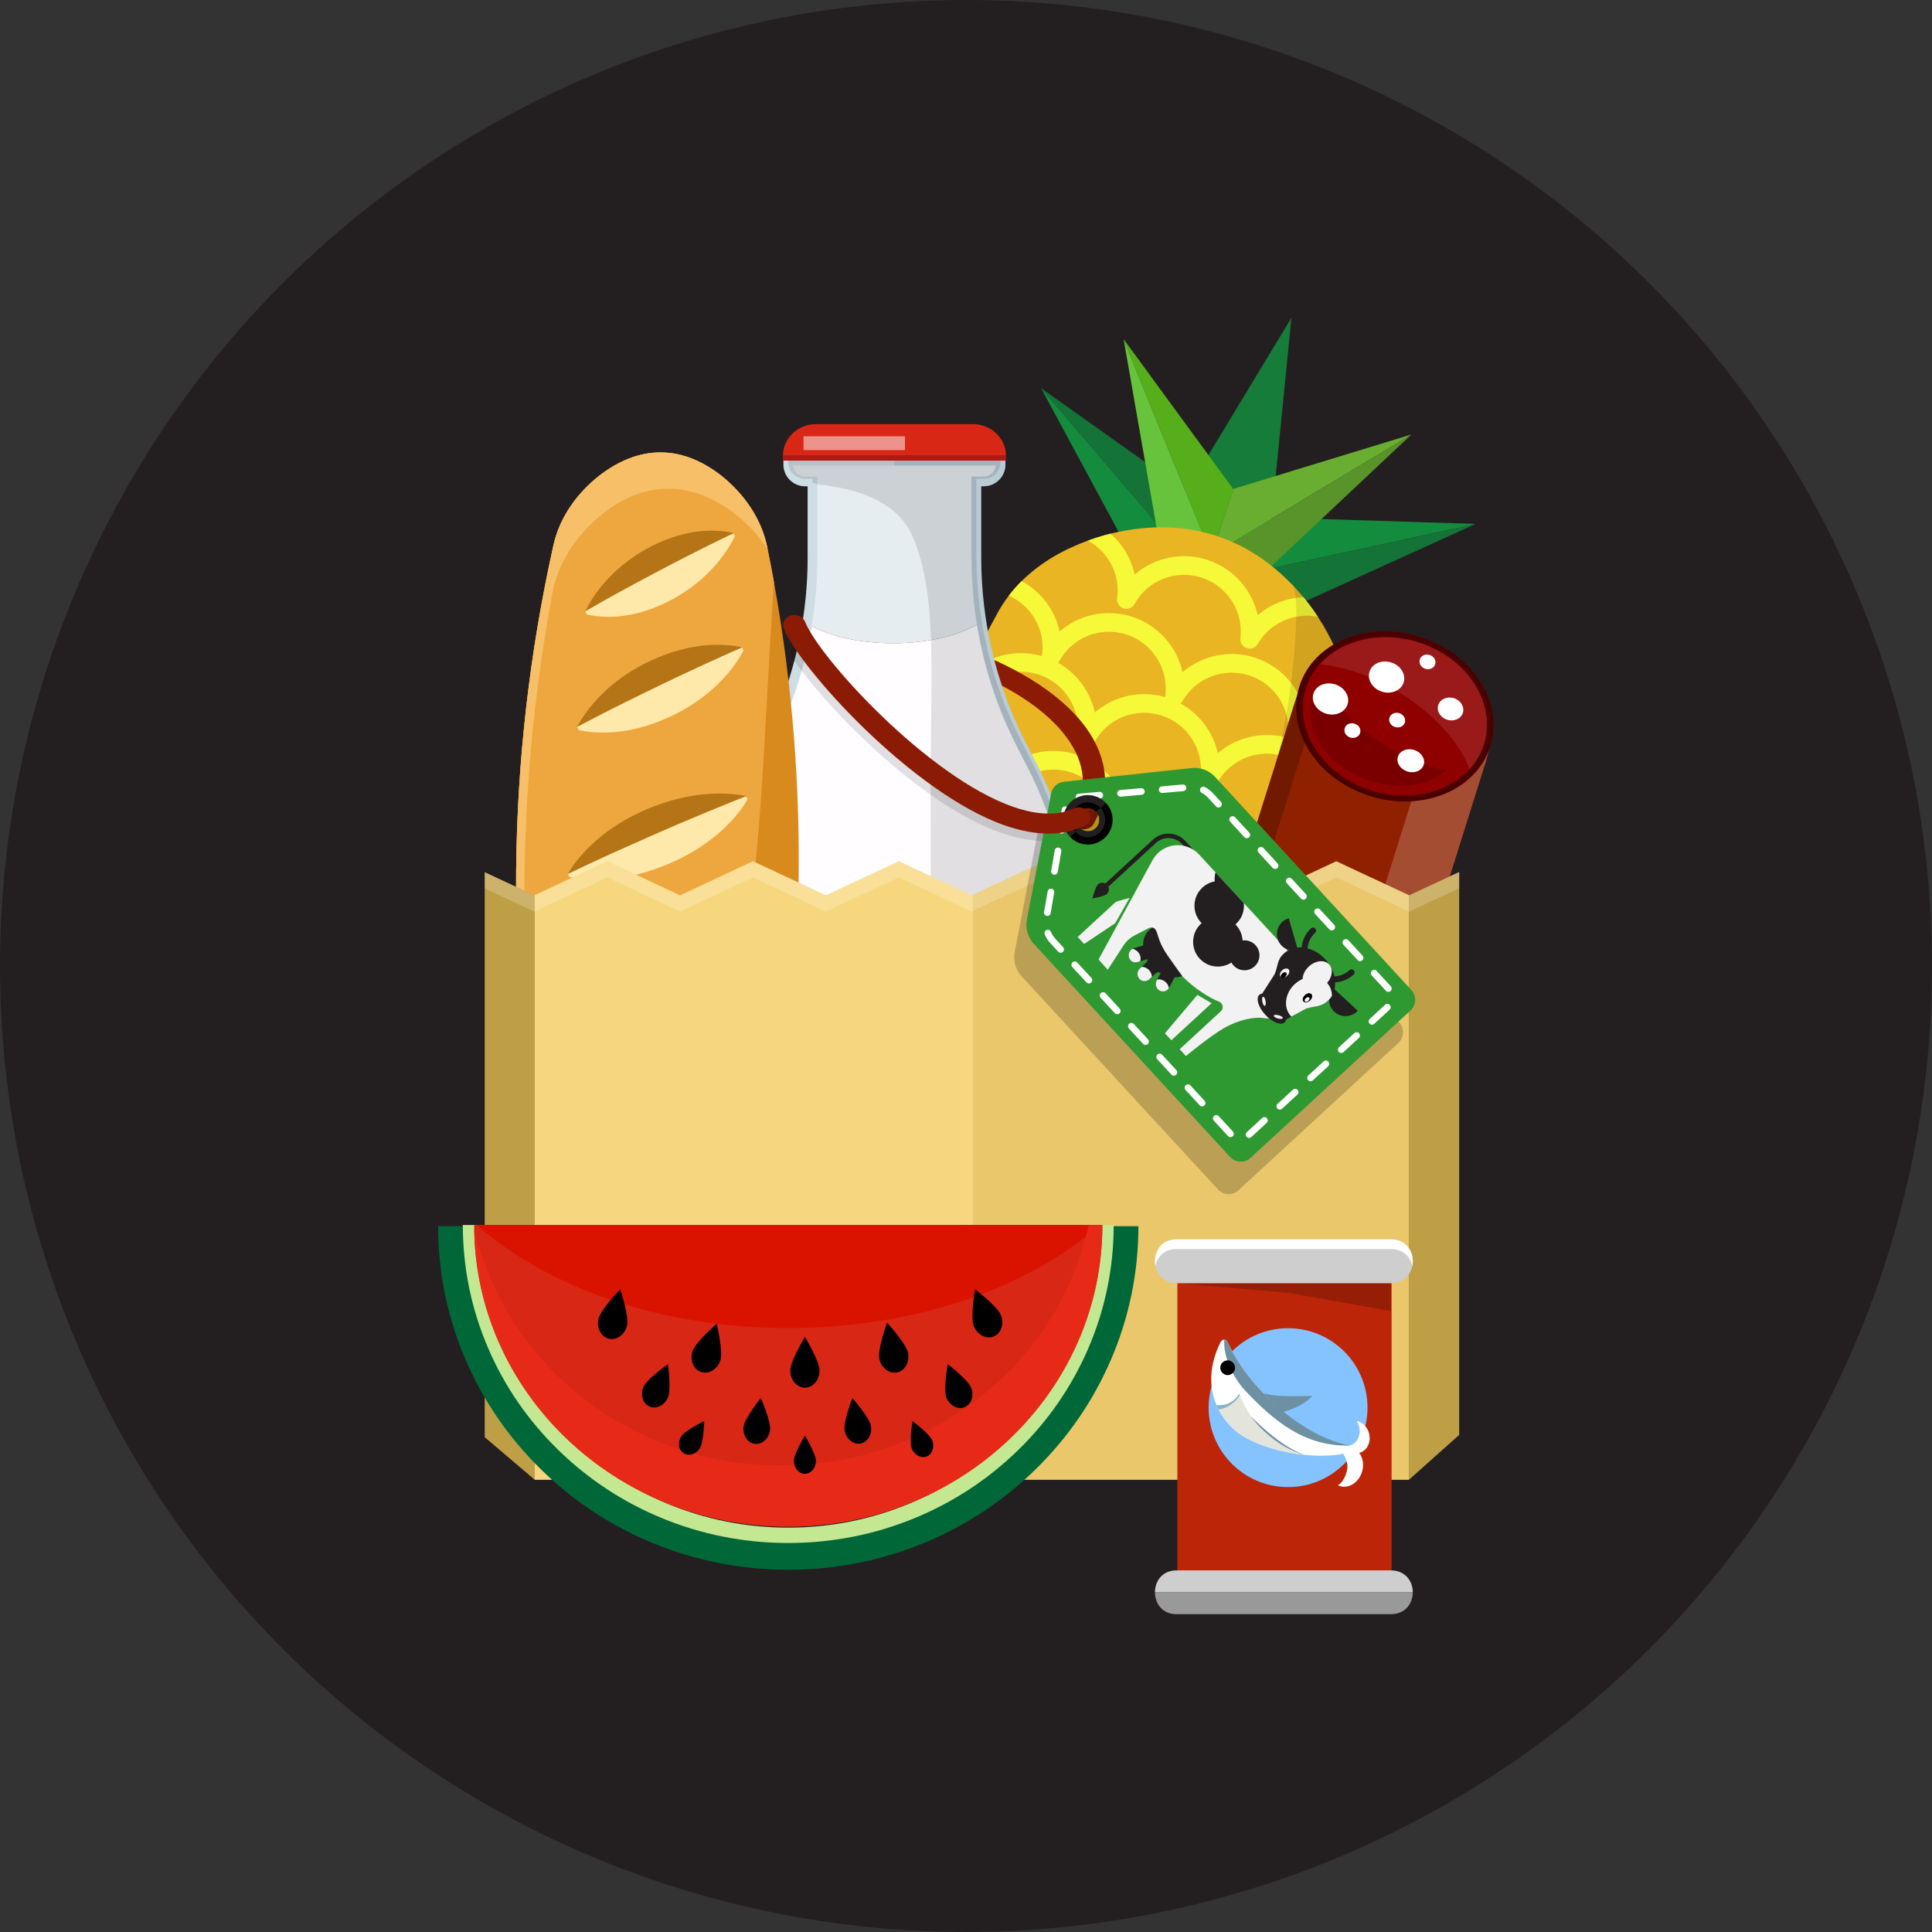 <?xml version="1.0" ?><!DOCTYPE svg  PUBLIC '-//W3C//DTD SVG 1.1//EN'  'http://www.w3.org/Graphics/SVG/1.1/DTD/svg11.dtd'><svg enable-background="new 0 0 512 512" height="512px" id="Layer_1" version="1.1" viewBox="0 0 512 512" width="512px" xml:space="preserve" xmlns="http://www.w3.org/2000/svg" xmlns:xlink="http://www.w3.org/1999/xlink"><rect x="0" y="0" width="512" height="512" fill="#333333" stroke="none"/><g><circle cx="256" cy="256" fill="#231F20" r="256"/><g><g><g><g><g><polygon fill="#147336" points="316.054,149.579 316.068,131.406 275.98,102.921 275.98,103.002 315.842,149.579        "/><polygon fill="#148C3E" points="315.842,149.579 275.98,103.002 301.105,149.583        "/></g><g><polygon fill="#148C3E" points="330.82,151.767 341.795,137.284 390.951,138.842 390.901,138.911 330.986,151.896        "/><polygon fill="#147336" points="330.986,151.896 390.901,138.911 342.72,160.807        "/></g><polygon fill="#167C3A" points="308.471,140.07 342.241,84.221 335.792,149.166       "/><g><polygon fill="#56AF1A" points="321.095,146.878 326.853,129.643 297.821,89.946 297.797,90.027 320.892,146.814        "/><polygon fill="#68C33C" points="320.892,146.814 297.797,90.027 306.913,142.157        "/></g><g><polygon fill="#69AE30" points="321.185,146.795 326.906,129.549 373.94,115.176 373.915,115.258 321.384,146.862        "/><polygon fill="#59942A" points="321.384,146.862 373.915,115.258 335.366,151.518        "/></g></g><g><path d="M340.967,248.931c-1.629,3.618-3.363,7.192-5.208,10.712c-0.015,0.039-0.037,0.078-0.056,0.113        c-0.758,1.45-1.533,2.89-2.328,4.32c-0.053,0.112-0.106,0.227-0.162,0.337c-2.426,4.981-5.937,8.674-10.078,11.512        c-1.414,0.974-2.904,1.848-4.445,2.64c-3.792,1.946-7.92,3.402-12.111,4.638c-11.112,2.904-22.366,4.329-31.289,0.943        c-9.166-2.638-17.32-10.524-24.476-19.51c-2.678-3.588-5.164-7.326-7.05-11.263c-0.759-1.578-1.419-3.19-1.953-4.841        c-1.56-4.765-2.094-9.823-0.978-15.271c0.164-1.184,0.336-2.363,0.521-3.543c0.073-0.479,0.148-0.958,0.23-1.438v-0.002        c0.193-1.2,0.397-2.395,0.615-3.589c0.49-2.713,1.038-5.417,1.639-8.103c1.738-7.789,3.933-15.467,6.57-22.987        c0.542-1.544,1.103-3.085,1.682-4.613c0.003-0.021,0.011-0.035,0.018-0.054c1.21-3.195,2.498-6.36,3.867-9.492v-0.002        c2.557-5.855,5.392-11.595,8.499-17.199c0.868-1.562,1.832-3.02,2.875-4.385c1.053-1.379,2.188-2.66,3.39-3.851        c5.064-5.026,11.3-8.453,17.549-10.729c1.474-0.536,2.943-1.008,4.404-1.421c0.535-0.146,1.069-0.282,1.603-0.414        c10.19-2.481,19.673-2.22,28.294,0.645c8.521,2.844,16.193,8.225,22.809,16.168c0.43,0.515,0.854,1.04,1.27,1.574        c0.887,1.161,1.749,2.378,2.582,3.639c3.506,5.334,6.374,11.512,7.544,18.239c0.284,1.618,0.469,3.265,0.538,4.941        c0.089,2.1-0.003,4.237-0.295,6.416c-0.682,4.933-1.538,9.833-2.578,14.691c-0.796,3.755-1.703,7.479-2.713,11.175        c-0.293,1.073-0.596,2.149-0.909,3.219c-0.149,0.514-0.3,1.028-0.457,1.544C347.806,232.296,344.661,240.731,340.967,248.931z        " fill="#E9B522"/><g><path d="M351.744,218.928c-0.488-0.148-0.977-0.279-1.468-0.391c2.017-7.563-2.221-15.522-9.781-18.04         c-0.59-0.197-1.19-0.356-1.789-0.476c-6.241-1.256-12.734,1.585-15.951,7.185c-0.588,1.021-1.81,1.489-2.929,1.116         c-1.116-0.372-1.817-1.479-1.673-2.65c0.856-7.025-3.421-13.757-10.179-16.005c-6.882-2.293-14.398,0.632-17.874,6.952         c-0.575,1.045-1.815,1.531-2.951,1.153c-0.567-0.189-1.026-0.565-1.321-1.045c-0.297-0.478-0.432-1.056-0.349-1.646         c1.012-7.145-3.257-13.99-10.137-16.281c-7.855-2.615-16.358,1.62-18.961,9.436c-0.278,0.831-0.954,1.419-1.743,1.614         c-0.44,0.114-0.924,0.107-1.388-0.048c-0.479-0.158-0.872-0.447-1.161-0.816c-0.021-0.022-0.039-0.05-0.058-0.075         c0.025,0.005,0.048,0.013,0.075,0.021c1.21-3.195,2.498-6.36,3.867-9.492v-0.002c4.98-5.343,12.729-7.717,20.149-5.575         c0.258,0.074,0.52,0.155,0.783,0.241c1.229,0.411,2.397,0.932,3.494,1.549c5.021,2.818,8.536,7.647,9.732,13.162         c5.01-4.349,12.022-6.011,18.676-4.07c0.245,0.07,0.487,0.144,0.729,0.225c1.163,0.39,2.264,0.874,3.307,1.445         c5.064,2.787,8.651,7.635,9.894,13.173c4.621-3.955,10.925-5.656,17.038-4.399c0.498,0.104,0.992,0.225,1.483,0.367         c0.102,0.027,0.199,0.055,0.297,0.086c0.168,0.05,0.336,0.104,0.504,0.161c1.315,0.437,2.554,1,3.712,1.668         c0.048,0.029,0.096,0.057,0.147,0.088c3.997,2.359,6.965,6.002,8.537,10.194c-0.118,0.559-0.239,1.115-0.363,1.67         c-0.108,0.503-0.225,1.007-0.341,1.51c-0.116,0.513-0.236,1.028-0.359,1.543c-0.013,0.053-0.023,0.102-0.039,0.15         c-0.101,0.434-0.206,0.868-0.314,1.302c-0.039,0.153-0.076,0.312-0.116,0.466c-0.078,0.319-0.157,0.637-0.24,0.957         c-0.04,0.175-0.086,0.345-0.129,0.518c-0.102,0.388-0.2,0.776-0.304,1.167C352.087,217.667,351.915,218.3,351.744,218.928z" fill="#F6F937"/><path d="M340.967,248.931c-1.629,3.618-3.363,7.188-5.208,10.712c-0.063-0.387-0.037-0.792,0.096-1.19         c2.601-7.814-1.666-16.305-9.52-18.92c-0.55-0.183-1.106-0.333-1.665-0.451c-6.277-1.314-12.835,1.524-16.075,7.162         c-0.107,0.188-0.236,0.354-0.38,0.505c-0.65,0.66-1.633,0.914-2.548,0.608c-0.899-0.297-1.523-1.07-1.662-1.967         c-0.039-0.223-0.044-0.447-0.013-0.678c0.86-7.028-3.421-13.758-10.176-16.008c-6.885-2.293-14.402,0.63-17.873,6.952         c-0.06,0.104-0.122,0.201-0.191,0.291c-0.631,0.841-1.742,1.202-2.76,0.861c-0.567-0.187-1.026-0.566-1.323-1.045         c-0.229-0.367-0.363-0.793-0.367-1.239c-0.005-0.136,0.002-0.272,0.021-0.409c1.007-7.142-3.257-13.987-10.141-16.278         c-7.087-2.359-14.708,0.859-18.035,7.255c-0.363,0.692-0.673,1.421-0.929,2.182c-0.131,0.395-0.353,0.737-0.634,1.005         c0.193-1.2,0.397-2.395,0.615-3.589c0.49-2.713,1.038-5.417,1.639-8.103c5.118-4.15,12.194-5.684,18.908-3.448         c6.866,2.287,11.774,7.994,13.227,14.716c5.194-4.51,12.539-6.136,19.408-3.847c6.792,2.26,11.7,7.937,13.193,14.614         c4.728-4.042,11.214-5.734,17.452-4.312c0.259,0.06,0.519,0.126,0.772,0.195c0.371,0.098,0.733,0.207,1.101,0.33         c0.972,0.323,1.902,0.714,2.785,1.165C335.923,238.67,339.591,243.466,340.967,248.931z" fill="#F6F937"/><path d="M323.135,275.925c-1.414,0.974-2.904,1.848-4.445,2.64c-1.404-1.176-3.047-2.108-4.889-2.723         c-6.755-2.25-14.216,0.573-17.736,6.711c-0.588,1.018-1.813,1.487-2.929,1.113c-1.12-0.37-1.82-1.479-1.677-2.646         c0.856-7.026-3.421-13.755-10.178-16.006c-6.883-2.293-14.398,0.631-17.875,6.949c-0.575,1.047-1.815,1.533-2.951,1.155         c-0.567-0.189-1.026-0.565-1.321-1.045s-0.43-1.059-0.347-1.648c1.011-7.14-3.259-13.987-10.139-16.278         c-1.62-0.538-3.267-0.785-4.885-0.773c-0.759-1.578-1.419-3.19-1.953-4.841c2.748-0.289,5.606-0.015,8.4,0.916         c6.87,2.288,11.772,7.99,13.229,14.714c5.194-4.512,12.539-6.134,19.406-3.845c6.792,2.26,11.7,7.937,13.199,14.614         c4.863-4.163,11.597-5.832,18.007-4.175c0.039,0.012,0.079,0.021,0.124,0.037c0.397,0.104,0.796,0.221,1.19,0.352         c0.98,0.327,1.919,0.721,2.811,1.182c0.164,0.081,0.332,0.168,0.49,0.257C320.335,273.495,321.83,274.628,323.135,275.925z" fill="#F6F937"/><path d="M319.932,263.518c-0.513-7.151-4.906-13.71-11.717-16.77c-0.616-0.276-1.25-0.523-1.9-0.74         c-0.767-0.255-1.535-0.461-2.31-0.618c-6.104-1.247-12.4,0.456-17.014,4.403c-1.348-6.018-5.469-11.225-11.239-13.846         c-0.631-0.289-1.287-0.545-1.958-0.769c-0.825-0.274-1.66-0.493-2.492-0.654c-6.109-1.199-12.345,0.535-16.912,4.499         c-1.311-6.057-5.421-11.281-11.243-13.932c-0.313-0.144-0.629-0.274-0.947-0.402c-0.218,1.194-0.422,2.389-0.615,3.589v0.002         c-0.082,0.479-0.157,0.958-0.23,1.438c5.837,2.791,9.3,9.056,8.384,15.569c-0.085,0.592,0.048,1.172,0.347,1.649         c0.295,0.479,0.756,0.856,1.321,1.047c1.132,0.376,2.376-0.11,2.951-1.157c3.473-6.318,10.992-9.242,17.873-6.949         c6.759,2.249,11.036,8.979,10.178,16.002c-0.144,1.169,0.559,2.278,1.674,2.65c1.118,0.373,2.344-0.094,2.931-1.116         c3.523-6.136,10.984-8.958,17.739-6.709c7.853,2.613,12.123,11.103,9.521,18.921c-0.104,0.309-0.143,0.62-0.122,0.93         c-0.033,0.066-0.068,0.133-0.098,0.202c-0.349,0.723-0.652,1.477-0.908,2.258c-0.436,1.296,0.267,2.696,1.563,3.128         c1.298,0.432,2.7-0.268,3.134-1.563c0.23-0.695,0.507-1.36,0.827-1.996c2.733-5.439,8.541-8.639,14.546-8.171         c0.056-0.11,0.109-0.225,0.162-0.337c0.793-1.433,1.568-2.87,2.326-4.32C330.028,258.696,324.316,260.174,319.932,263.518z" fill="#F6F937"/><path d="M356.792,181.705c-4.273,0.829-8.2,3.045-11.108,6.311c-1.705-6.209-6.388-11.493-12.959-13.68         c-6.794-2.263-14.124-0.661-19.325,3.782c-1.495-6.676-6.403-12.353-13.193-14.612c-6.869-2.287-14.214-0.665-19.41,3.841         c-1.216-5.632-4.863-10.554-10.058-13.342c-1.202,1.19-2.337,2.472-3.39,3.851c6.086,2.69,9.737,9.094,8.796,15.759         c-0.014,0.082-0.021,0.165-0.021,0.25c-0.022,0.503,0.112,0.99,0.366,1.399c0.297,0.479,0.76,0.854,1.324,1.045         c0.934,0.312,1.94,0.037,2.587-0.654c0.143-0.149,0.264-0.319,0.363-0.502c3.475-6.319,10.991-9.243,17.877-6.95         c6.755,2.251,11.033,8.979,10.176,16.002c-0.022,0.185-0.022,0.367-0.008,0.542c0.093,0.959,0.739,1.797,1.684,2.11         c0.823,0.274,1.708,0.091,2.352-0.44c0.229-0.183,0.422-0.409,0.575-0.678c3.523-6.136,10.983-8.956,17.74-6.706         c7.056,2.349,11.217,9.438,10.1,16.524c-0.123,0.798-0.318,1.598-0.58,2.394c-0.434,1.296,0.271,2.698,1.564,3.13         c1.298,0.432,2.698-0.269,3.132-1.566c0.216-0.65,0.396-1.302,0.544-1.954c0.023-0.112,0.044-0.217,0.064-0.326         c0,0,0.004,0.002,0-0.002c0.169-0.216,0.306-0.462,0.396-0.737c1.716-5.147,5.988-8.74,10.949-9.848         C357.261,184.969,357.076,183.323,356.792,181.705z" fill="#F6F937"/><path d="M350.835,222.147c0.313-1.069,0.616-2.146,0.909-3.219c-0.488-0.148-0.977-0.279-1.468-0.391         c-7.177-1.651-14.523,0.833-19.255,6.066c-0.007,0.009-0.015,0.015-0.021,0.023c-1.688-6.244-6.383-11.567-12.983-13.767         c-6.79-2.26-14.12-0.661-19.321,3.788c-1.497-6.678-6.405-12.353-13.197-14.612c-6.869-2.289-14.214-0.667-19.408,3.843         c-1.323-6.127-5.519-11.409-11.451-14.028c-0.573-0.25-1.165-0.48-1.773-0.686c-0.252-0.083-0.505-0.16-0.758-0.232         c-0.027-0.009-0.05-0.017-0.075-0.021c0.019,0.025,0.037,0.053,0.058,0.075c-0.579,1.528-1.14,3.069-1.682,4.613         c0.301,0.076,0.596,0.166,0.895,0.262c6.88,2.293,11.144,9.141,10.139,16.28c-0.085,0.592,0.048,1.171,0.347,1.649         c0.295,0.479,0.754,0.859,1.321,1.044c1.132,0.38,2.376-0.107,2.951-1.154c3.473-6.321,10.99-9.241,17.873-6.952         c6.755,2.251,11.036,8.983,10.176,16.008c-0.143,1.167,0.561,2.276,1.675,2.648c1.117,0.372,2.343-0.096,2.928-1.115         c3.527-6.136,10.988-8.959,17.739-6.711c7.799,2.598,12.063,10.981,9.575,18.752c-0.015,0.056-0.034,0.114-0.051,0.17         c-0.436,1.298,0.267,2.696,1.563,3.13c1.298,0.431,2.698-0.27,3.13-1.566l0.017-0.043c0.232-0.7,0.424-1.404,0.569-2.11         v-0.004c0.156-0.206,0.28-0.438,0.368-0.696c2.581-7.751,10.962-11.977,18.756-9.5         C350.535,223.175,350.686,222.661,350.835,222.147z" fill="#F6F937"/><path d="M346.666,159.827c0.887,1.161,1.749,2.378,2.582,3.639c-6.235-1.241-12.716,1.596-15.923,7.188         c-0.588,1.023-1.813,1.489-2.932,1.119c-1.117-0.374-1.817-1.48-1.674-2.652c0.856-7.022-3.421-13.753-10.176-16.004         c-6.885-2.291-14.4,0.634-17.877,6.952c-0.575,1.045-1.815,1.532-2.949,1.152c-0.567-0.187-1.026-0.564-1.323-1.043         c-0.295-0.478-0.43-1.059-0.347-1.648c0.887-6.275-2.302-12.323-7.761-15.254c1.474-0.536,2.943-1.008,4.404-1.421         c0.535-0.146,1.069-0.282,1.603-0.414c3.238,2.819,5.498,6.624,6.406,10.822c5.194-4.506,12.539-6.128,19.404-3.843         c6.792,2.262,11.704,7.938,13.201,14.614c3.374-2.885,7.646-4.573,12.091-4.781         C345.826,158.767,346.25,159.292,346.666,159.827z" fill="#F6F937"/></g><path d="M350.378,223.691c0.157-0.516,0.308-1.03,0.457-1.544c0.313-1.069,0.616-2.146,0.909-3.219        c0.171-0.628,0.343-1.261,0.507-1.893c0.104-0.391,0.202-0.779,0.304-1.167c0.043-0.173,0.089-0.343,0.129-0.518        c0.083-0.32,0.162-0.638,0.24-0.957c0.04-0.154,0.077-0.313,0.116-0.466c0.108-0.434,0.214-0.868,0.314-1.302        c0.016-0.049,0.026-0.098,0.039-0.15c0.123-0.515,0.243-1.03,0.359-1.543c0.116-0.503,0.232-1.007,0.341-1.51        c0.124-0.555,0.245-1.111,0.363-1.67c1.04-4.858,1.896-9.759,2.578-14.691c1.74-12.861-3.708-24.501-10.369-33.235        c-1.222-1.564-2.484-3.03-3.784-4.409c0.492,2.43,0.734,4.938,0.671,7.513c-0.302,10.89-1.568,21.68-3.776,32.259        c-0.332,1.62-0.691,3.228-1.07,4.833c-1.979,8.353-4.544,16.561-7.685,24.582c-1.2,3.064-2.484,6.099-3.855,9.104        c-0.12,0.266-0.243,0.533-0.367,0.798c-0.189,0.413-0.382,0.826-0.575,1.241c-0.447,1.174-0.968,2.283-1.554,3.334        c-5.12,9.245-15.119,14.01-25.673,17.55c-11.91,3.604-24.167,5.734-34.44,2.891c-8.092-1.615-15.906-6.426-23.205-12.502        c1.749,6.342,5.38,12.147,9.462,17.616c7.155,8.985,15.31,16.872,24.476,19.51c8.923,3.386,20.177,1.961,31.289-0.943        c10.893-3.207,21.345-7.926,26.635-18.789c0.056-0.11,0.109-0.225,0.162-0.337c0.793-1.433,1.568-2.87,2.326-4.32h0.002        c0.019-0.035,0.039-0.076,0.056-0.113c1.845-3.523,3.579-7.094,5.208-10.712C344.661,240.731,347.806,232.296,350.378,223.691        z" opacity="0.1"/></g></g><g><path d="M298.529,328.084c14.866-47.315,29.731-94.63,44.598-141.949c10.593-33.714,61.17-17.823,50.578,15.896       c-14.867,47.315-29.733,94.63-44.599,141.943c-4.682,15.89-20.446,21.351-33.189,17.196       C303.089,357.291,293.281,343.797,298.529,328.084z" fill="#8F2100"/><path d="M331.418,347.968c-1.753,5.859-4.379,10.705-7.533,14.537       c10.687,0.191,21.483-5.847,25.222-18.531c14.865-47.313,29.731-94.628,44.599-141.943c3.815-12.146-0.305-21.976-7.633-28.008       C367.853,232.003,349.638,289.985,331.418,347.968z" fill="#FFFFFF" opacity="0.2"/><path d="M303.721,371.905c0.984-0.509,1.329-0.66,1.998-0.442c0.671,0.223,0.857,0.549,1.344,1.544       c0.581,1.187,1.458,2.982,3.931,3.799c2.468,0.813,4.241-0.109,5.416-0.717c0.986-0.513,1.329-0.664,1.998-0.441       c0.671,0.22,0.857,0.548,1.343,1.541c0.553,1.135,1.375,2.816,3.589,3.677c0.088,0.034,0.186,0.031,0.271-0.009       c0.085-0.04,0.15-0.114,0.18-0.203l0.11-0.333c0.766-2.319,1.253-4.72,1.453-7.153l0.94-11.48l-17.932-5.913l-6.762,9.873       c-1.277,1.865-2.285,3.901-2.993,6.047l-0.002,0.007c-0.083,0.25-0.051,0.522,0.085,0.747c0.136,0.224,0.364,0.379,0.624,0.42       C301.265,373.179,302.715,372.428,303.721,371.905z" fill="#8F2100"/><ellipse cx="369.732" cy="189.896" fill="#8F0000" rx="20.622" ry="24.72" transform="matrix(-0.3 0.954 -0.954 -0.3 661.721 -105.916)"/><path d="M318.86,361.951c-11.426-5.056-18.953-19.786-13.055-37.639       c16.019-50.989,32.039-101.974,48.056-152.962c-4.681,3.016-8.556,7.85-10.734,14.785       c-14.866,47.319-29.731,94.634-44.598,141.949c-5.248,15.713,4.56,29.206,17.388,33.086       C316.883,361.486,317.867,361.746,318.86,361.951z" opacity="0.2"/><g><ellipse cx="369.731" cy="189.896" fill="#4A0000" rx="22.118" ry="26.515" transform="matrix(-0.3 0.954 -0.954 -0.3 661.723 -105.913)"/><ellipse cx="369.732" cy="189.896" fill="#8F0000" rx="20.622" ry="24.72" transform="matrix(-0.3 0.954 -0.954 -0.3 661.721 -105.916)"/><path d="M370.129,183.124c9.764,5.784,16.741,13.632,19.337,20.82        c1.73-1.888,3.058-4.117,3.847-6.639c3.415-10.865-4.374-22.991-17.399-27.083c-10.107-3.174-20.395-0.579-26.092,5.82        C356.081,176.662,363.223,179.032,370.129,183.124z" fill="#FFFFFF" opacity="0.1"/><path d="M366.859,197.5c-7.887-4.943-13.484-11.214-15.524-16.688c-1.429,1.268-2.531,2.815-3.198,4.613        c-2.886,7.756,3.331,17.228,13.885,21.157c8.192,3.048,16.59,1.867,21.29-2.44C378.223,203.242,372.437,200.997,366.859,197.5        z" opacity="0.15"/><path d="M383.513,190.74c-1.803-0.567-2.863-2.302-2.365-3.882c0.494-1.576,2.357-2.396,4.162-1.828        c1.801,0.563,2.86,2.304,2.364,3.88C387.179,190.489,385.316,191.307,383.513,190.74z" fill="#FFFFFF"/><ellipse cx="373.675" cy="201.543" fill="#FFFFFF" rx="2.993" ry="3.581" transform="matrix(-0.299 0.954 -0.954 -0.299 677.879 -94.619)"/><ellipse cx="367.494" cy="179.431" fill="#FFFFFF" rx="4.062" ry="4.741" transform="matrix(-0.3 0.954 -0.954 -0.3 648.882 -117.331)"/><ellipse cx="352.718" cy="185.323" fill="#FFFFFF" rx="4.063" ry="4.74" transform="matrix(-0.3 0.954 -0.954 -0.3 635.211 -95.662)"/><path d="M357.83,195.447c-1.126-0.355-1.78-1.465-1.464-2.477c0.319-1.014,1.491-1.552,2.619-1.194        c1.125,0.352,1.781,1.461,1.462,2.477C360.128,195.266,358.958,195.801,357.83,195.447z" fill="#FFFFFF"/><path d="M369.684,192.669c-1.127-0.352-1.782-1.462-1.462-2.476c0.318-1.014,1.489-1.55,2.615-1.194        c1.128,0.354,1.78,1.46,1.464,2.478C371.979,192.491,370.81,193.025,369.684,192.669z" fill="#FFFFFF"/><ellipse cx="378.137" cy="175.396" fill="#FFFFFF" rx="1.925" ry="2.137" transform="matrix(-0.299 0.954 -0.954 -0.299 658.688 -132.893)"/></g></g><path d="M287.197,219.769c-0.426,0-0.86-0.081-1.271-0.254c-1.469-0.616-2.092-2.157-1.39-3.443      c3.729-6.819,3.161-13.686-1.687-20.407c-11.017-15.279-41.259-26.37-71.919-26.37c-1.632,0-2.951-1.155-2.951-2.58      s1.319-2.58,2.951-2.58c32.546,0,64.893,12.102,76.914,28.774c5.914,8.206,6.609,16.985,2.02,25.392      C289.357,219.227,288.3,219.769,287.197,219.769z" fill="#8C1B06"/><g><g><path d="M260.064,164.704c-0.868-5.533-1.314-11.144-1.314-16.787v-20.339h1.952        c2.47,0,4.468-1.996,4.468-4.463v-1.043h-56.272v1.043c0,2.467,1.998,4.463,4.464,4.463h1.956v20.339        c0,5.81-0.478,11.59-1.396,17.281c5.015,3.187,13.311,5.271,22.702,5.271C246.492,170.469,255.15,168.168,260.064,164.704z" fill="#E6EDF1"/><path d="M273.582,203.017l-3.06-5.996c-5.185-10.143-8.697-21.063-10.458-32.317        c-4.914,3.465-13.572,5.766-23.44,5.766c-9.392,0-17.688-2.085-22.702-5.271c-1.786,11.081-5.271,21.83-10.375,31.823        l-3.063,5.996c-7.727,15.13-11.771,31.991-11.771,49.103v82.117c0,1.499,1.094,2.719,2.523,2.958h91.599        c1.427-0.239,2.52-1.459,2.52-2.958V252.12C285.354,235.008,281.311,218.147,273.582,203.017z" fill="#FFFDFF"/></g><g><path d="M282.711,335.907c0.789-0.177,1.352-0.864,1.352-1.67V252.12c0-16.846-4.021-33.62-11.631-48.515        l-3.06-5.996c-7.794-15.256-11.914-32.44-11.914-49.692v-21.628h3.244c1.668,0,3.038-1.292,3.167-2.927h-26.834v212.545        H282.711z" fill="none"/><path d="M213.361,126.289h3.248v21.628c0,17.252-4.121,34.437-11.911,49.692l-3.064,5.996        c-7.608,14.895-11.629,31.669-11.629,48.515v82.117c0,0.806,0.563,1.493,1.352,1.67h45.679V123.362h-26.837        C210.326,124.997,211.697,126.289,213.361,126.289z" fill="none"/><path d="M237.035,123.366h-26.837c0.13,1.637,1.497,2.925,3.167,2.925h3.244v21.633        c0,8.189-0.93,16.354-2.745,24.312c-0.567,2.523-1.222,5.017-1.979,7.494c-1.857,6.159-4.267,12.159-7.195,17.882l-3.06,5.994        c-7.606,14.895-11.625,31.672-11.625,48.521v82.117c0,0.8,0.561,1.487,1.352,1.666h45.679v2.573l-46.015-0.008        c-2.082-0.354-3.596-2.136-3.596-4.231v-82.117c0-17.254,4.121-34.441,11.908-49.7l3.062-5.994        c3.167-6.196,5.703-12.708,7.598-19.429c0.741-2.607,1.377-5.247,1.909-7.906c1.405-6.953,2.127-14.062,2.127-21.173v-19.05        h-0.663c-3.176,0-5.756-2.583-5.756-5.755v-2.331h29.426V123.366z" fill="#CEDDE4"/><path d="M286.645,252.125v82.117c0,2.096-1.515,3.878-3.596,4.231l-0.111,0.019l-45.902-0.011v-2.573h45.678        c0.785-0.179,1.352-0.866,1.352-1.666v-82.117c0-12.664-2.27-25.286-6.642-37.103c-1.438-3.905-3.1-7.715-4.991-11.418        l-3.063-5.994c-7.786-15.258-11.911-32.438-11.911-49.688v-21.633h3.246c1.668,0,3.037-1.288,3.167-2.925h-26.836v-2.578        h29.425v2.331c0,3.172-2.582,5.755-5.756,5.755h-0.661v19.05c0,16.843,4.018,33.611,11.622,48.508l3.063,5.994        c1.954,3.812,3.676,7.752,5.153,11.781c1.107,3.021,2.081,6.082,2.927,9.189c0.282,1.047,0.557,2.105,0.808,3.165        C285.61,234.916,286.645,243.512,286.645,252.125z" fill="#BACBD4"/></g><g><path d="M282.829,335.905l-0.206,0.015c-0.093,0.015-0.185,0.033-0.278,0.033H233.27h-41.547        c-0.094,0-0.186-0.019-0.278-0.033l-3.391-0.015l2.965,5.526c1.572,2.927,4.999,4.821,8.728,4.821h33.523h41.048        c3.734,0,7.159-1.895,8.731-4.821l2.965-5.526H282.829z M280.774,340.21c-1.128,2.104-3.664,3.462-6.457,3.462H233.27h-33.523        c-2.79,0-5.324-1.357-6.453-3.462l-0.899-1.677h40.876h48.404L280.774,340.21z" fill="#BACBD4"/></g><path d="M191.723,337.243c-0.167,0-0.326-0.025-0.486-0.048h-1.026l1.944,3.622       c1.354,2.527,4.326,4.149,7.592,4.149h74.571c3.271,0,6.241-1.622,7.594-4.149l1.946-3.622h-1.028       c-0.158,0.022-0.32,0.048-0.484,0.048H191.723z" fill="#CFDFE7"/><path d="M201.075,339.794c-0.133,0-0.262-0.012-0.386-0.019h-0.816l1.545,1.216       c1.074,0.849,3.432,1.39,6.025,1.39h59.181c2.594,0,4.949-0.541,6.023-1.39l1.545-1.216h-0.814       c-0.126,0.007-0.253,0.019-0.386,0.019H201.075z" fill="#FFFDFF"/><g opacity="0.12"><path d="M282.829,337.195c-0.158,0.022-0.32,0.048-0.484,0.048h-50.141l-1.917,3.574c-1.354,2.527-4.32,4.149-7.592,4.149        h51.622c3.271,0,6.241-1.622,7.594-4.149l1.946-3.622H282.829z"/></g><path d="M273.582,202.162l-3.06-5.982c-7.729-15.092-11.772-31.91-11.772-48.998v-20.295h1.952       c2.47,0,4.468-1.992,4.468-4.457v-1.039h-56.272v1.039c0,2.465,1.998,4.457,4.464,4.457h1.956v1.082       c0.86,0.239,1.677,0.411,2.427,0.503c18.428,2.293,22.638,10.281,24.233,14.022c6.457,15.146,4.658,36.008,4.658,64.134       l0.075,108.899c0,11.203-9.098,20.284-20.322,20.284h-2.262l58.708,0.241c1.427-0.241,2.52-1.458,2.52-2.952v-81.94       C285.354,234.083,281.311,217.255,273.582,202.162z" opacity="0.12"/><g><path d="M257.805,112.403h-41.538c-4.837,0-8.753,3.712-8.785,8.305h59.104        C266.555,116.115,262.634,112.403,257.805,112.403z" fill="#D92716"/><path d="M207.481,120.708c0,0.022-0.001,0.039-0.001,0.056v1.309h59.105v-1.309c0-0.017,0-0.033,0-0.056        H207.481z" fill="#B51612"/><rect fill="#FFFFFF" height="3.656" opacity="0.5" width="26.888" x="212.941" y="115.618"/></g></g><path d="M286.21,220.89c-2.831,1.307-5.965,1.961-9.361,1.961c-3.597,0-7.494-0.723-11.677-2.187      c-20.09-7.019-43.785-30.566-53.975-44.585c-0.694-0.953-1.323-1.865-1.891-2.727c0.741-2.607,1.377-5.249,1.909-7.908      c0.474,0.302,0.852,0.74,1.06,1.264c0.214,0.554,0.515,1.18,0.903,1.875c6.142,11.193,32.857,39.699,54.203,47.151      c6.437,2.252,11.833,2.412,16.037,0.466c1.466-0.68,3.279-0.181,4.053,1.117C288.239,218.61,287.683,220.209,286.21,220.89z" opacity="0.12"/><g><path d="M201.853,317.518c-1.937,8.445-6.917,14.688-12.146,18.825c-5.333,4.133-10.913,6.162-16.479,6.114       c-3.886-0.039-7.76-1.082-11.534-3.15c-1.637-0.896-3.254-1.981-4.843-3.259c-5.153-4.231-10.019-10.561-11.805-19.039       c-11.548-56.689-11.008-115.815,1.574-172.285c1.699-7.988,6.661-14.23,11.939-18.467c5.382-4.233,11.081-6.452,16.662-6.344       c5.585-0.006,11.239,2.313,16.544,6.641c5.199,4.33,10.047,10.665,11.606,18.679c0.617,3.022,1.197,6.049,1.747,9.083       C214.849,208.212,213.745,264.056,201.853,317.518z" fill="#D98A1C"/><path d="M205.119,154.316c-4.447,61.754-2.123,125.406-36.305,178.976c-1.213,1.898-6.042,4.188-7.121,6.016       c-1.637-0.896-3.254-1.981-4.843-3.259c-5.153-4.231-10.019-10.561-11.805-19.039c-11.548-56.689-11.008-115.815,1.574-172.285       c1.699-7.988,6.661-14.23,11.939-18.467c5.382-4.233,11.081-6.452,16.662-6.344c5.585-0.006,11.239,2.313,16.544,6.641       c5.199,4.33,10.047,10.665,11.606,18.679C203.989,148.255,204.569,151.282,205.119,154.316z" fill="#EDA73E"/><path d="M146.365,157.413c1.521-8.578,6.613-15.476,12.122-20.251c5.624-4.779,11.664-7.438,17.672-7.617       c6.007-0.297,12.178,1.874,18.054,6.196c3.399,2.557,6.696,5.863,9.236,9.879c-0.026-0.129-0.05-0.258-0.077-0.387       c-1.56-8.014-6.407-14.349-11.606-18.679c-5.305-4.327-10.959-6.648-16.544-6.641c-5.585-0.105-11.28,2.11-16.662,6.344       c-5.275,4.234-10.236,10.479-11.939,18.467c-12.582,56.47-13.122,115.596-1.574,172.285c0.611,2.908,1.589,5.566,2.816,7.974       C136.557,270.044,136.018,212.811,146.365,157.413z" fill="#F7BF68"/><g><path d="M155.131,162.024c0.959-2.112,2.222-4.044,3.591-5.824c1.491-1.932,3.141-3.688,4.91-5.275        c3.739-3.362,7.995-5.933,12.465-7.733c4.359-1.755,9.058-2.745,13.678-2.536c1.08,0.044,2.157,0.14,3.224,0.331        c0.467,0.083,0.928,0.181,1.383,0.308c0.056,0.014,0.079,0.143,0.102,0.197c0.061,0.153,0.121,0.307,0.181,0.461        c0.031,0.076,0.077,0.114,0.009,0.155c-0.181,0.104-0.361,0.21-0.544,0.316c-0.435,0.259-0.873,0.509-1.313,0.76        c-0.959,0.549-1.913,1.099-2.872,1.643c-4.248,2.403-8.539,4.696-12.83,6.996c-4.39,2.357-8.815,4.636-13.256,6.864        c-1.851,0.927-3.701,1.853-5.563,2.752c-0.789,0.383-1.579,0.763-2.37,1.137c-0.153,0.074-0.306,0.146-0.461,0.218        c-0.048,0.021-0.059-0.072-0.075-0.12C155.301,162.457,155.216,162.24,155.131,162.024z" fill="#B57415"/><path d="M194.72,142.094c-0.962,2.11-2.229,4.042-3.598,5.822c-1.491,1.928-3.141,3.687-4.908,5.271        c-3.745,3.357-8.001,5.927-12.471,7.727c-4.36,1.751-9.061,2.738-13.682,2.524c-1.08-0.048-2.156-0.144-3.224-0.335        c-0.464-0.081-0.923-0.183-1.382-0.307c-0.052-0.015-0.078-0.144-0.1-0.197c-0.06-0.152-0.12-0.308-0.181-0.462        c-0.029-0.074-0.076-0.114-0.008-0.153c0.179-0.104,0.361-0.212,0.542-0.318c0.437-0.257,0.874-0.509,1.314-0.76        c0.96-0.549,1.915-1.099,2.873-1.641c4.25-2.399,8.543-4.688,12.834-6.987c4.393-2.354,8.819-4.628,13.262-6.854        c1.83-0.918,3.662-1.828,5.503-2.717c0.795-0.387,1.591-0.771,2.391-1.15c0.158-0.073,0.321-0.15,0.481-0.223        c0.066-0.033,0.059,0.013,0.086,0.087C194.543,141.644,194.632,141.871,194.72,142.094z" fill="#FEE9AB"/></g><g><path d="M152.96,192.662c1.069-2.15,2.474-4.121,3.996-5.933c1.659-1.967,3.494-3.76,5.459-5.375        c4.164-3.424,8.899-6.043,13.874-7.873c4.853-1.79,10.081-2.795,15.228-2.577c1.2,0.046,2.399,0.147,3.591,0.341        c0.518,0.083,1.026,0.187,1.537,0.312c0.063,0.017,0.088,0.147,0.112,0.203c0.066,0.156,0.135,0.315,0.202,0.472        c0.033,0.075,0.085,0.116,0.01,0.156c-0.201,0.109-0.403,0.216-0.604,0.323c-0.485,0.262-0.974,0.52-1.464,0.777        c-1.063,0.557-2.129,1.117-3.195,1.67c-4.729,2.446-9.506,4.781-14.275,7.122c-4.89,2.399-9.813,4.722-14.755,6.989        c-2.062,0.943-4.123,1.884-6.192,2.802c-0.877,0.387-1.757,0.773-2.636,1.157c-0.172,0.073-0.343,0.146-0.515,0.221        c-0.053,0.022-0.066-0.075-0.084-0.121C153.151,193.106,153.056,192.885,152.96,192.662z" fill="#B57415"/><path d="M197.022,172.378c-1.069,2.149-2.478,4.121-4,5.93c-1.659,1.966-3.496,3.758-5.461,5.372        c-4.168,3.421-8.904,6.035-13.879,7.865c-4.85,1.786-10.084,2.786-15.229,2.563c-1.203-0.044-2.403-0.146-3.592-0.339        c-0.517-0.085-1.024-0.19-1.535-0.315c-0.063-0.017-0.089-0.146-0.112-0.201c-0.066-0.16-0.135-0.316-0.203-0.472        c-0.033-0.079-0.085-0.118-0.011-0.158c0.202-0.107,0.405-0.216,0.606-0.321c0.486-0.263,0.973-0.52,1.461-0.775        c1.065-0.557,2.131-1.117,3.2-1.668c4.729-2.446,9.503-4.777,14.28-7.118c4.89-2.393,9.813-4.713,14.756-6.975        c2.039-0.935,4.079-1.861,6.125-2.769c0.889-0.395,1.777-0.785,2.663-1.168c0.181-0.078,0.356-0.153,0.537-0.229        c0.071-0.033,0.064,0.011,0.096,0.088C196.823,171.917,196.925,172.148,197.022,172.378z" fill="#FEE9AB"/></g><g><path d="M150.498,231.627c1.151-2.108,2.67-4.04,4.314-5.816c1.79-1.926,3.772-3.683,5.896-5.266        c4.501-3.354,9.617-5.919,14.993-7.712c5.244-1.747,10.898-2.729,16.46-2.509c1.301,0.044,2.597,0.144,3.883,0.336        c0.559,0.083,1.113,0.186,1.663,0.31c0.066,0.015,0.096,0.14,0.121,0.199c0.074,0.154,0.146,0.306,0.22,0.46        c0.035,0.078,0.09,0.114,0.011,0.155c-0.218,0.104-0.435,0.21-0.654,0.315c-0.525,0.254-1.053,0.51-1.579,0.759        c-1.152,0.544-2.303,1.095-3.456,1.637c-5.109,2.395-10.271,4.682-15.429,6.973c-5.281,2.349-10.604,4.621-15.945,6.838        c-2.227,0.926-4.453,1.844-6.69,2.745c-0.951,0.381-1.898,0.757-2.85,1.133c-0.185,0.07-0.372,0.145-0.559,0.216        c-0.055,0.021-0.068-0.071-0.09-0.12C150.704,232.063,150.601,231.845,150.498,231.627z" fill="#B57415"/><path d="M198.117,211.772c-1.152,2.108-2.675,4.038-4.32,5.814c-1.79,1.927-3.775,3.68-5.898,5.261        c-4.501,3.354-9.621,5.913-14.997,7.704c-5.244,1.745-10.898,2.725-16.465,2.499c-1.298-0.042-2.598-0.144-3.882-0.335        c-0.561-0.085-1.109-0.187-1.662-0.313c-0.066-0.011-0.097-0.14-0.122-0.195c-0.072-0.155-0.144-0.31-0.218-0.463        c-0.037-0.077-0.092-0.116-0.011-0.156c0.218-0.104,0.437-0.208,0.652-0.315c0.525-0.254,1.053-0.507,1.581-0.758        c1.154-0.543,2.305-1.093,3.458-1.633c5.109-2.395,10.273-4.678,15.435-6.963c5.282-2.349,10.605-4.617,15.948-6.831        c2.203-0.914,4.407-1.821,6.619-2.709c0.958-0.384,1.917-0.767,2.877-1.143c0.191-0.074,0.387-0.149,0.581-0.226        c0.079-0.033,0.067,0.015,0.103,0.089C197.903,211.324,198.008,211.548,198.117,211.772z" fill="#FEE9AB"/></g><g><path d="M149.827,268.181c1.262-2.107,2.925-4.037,4.73-5.813c1.964-1.924,4.139-3.679,6.468-5.261        c4.933-3.351,10.549-5.909,16.448-7.698c5.755-1.742,11.958-2.719,18.064-2.494c1.427,0.045,2.852,0.146,4.262,0.339        c0.611,0.085,1.22,0.188,1.826,0.311c0.072,0.017,0.104,0.144,0.131,0.198c0.081,0.155,0.16,0.31,0.241,0.463        c0.041,0.074,0.102,0.114,0.014,0.153c-0.24,0.106-0.478,0.21-0.717,0.316c-0.577,0.255-1.154,0.507-1.734,0.76        c-1.265,0.542-2.525,1.091-3.792,1.631c-5.604,2.391-11.269,4.673-16.927,6.96c-5.795,2.343-11.634,4.609-17.495,6.825        c-2.442,0.922-4.889,1.84-7.344,2.737c-1.039,0.378-2.082,0.757-3.126,1.13c-0.202,0.073-0.405,0.144-0.607,0.214        c-0.063,0.021-0.078-0.07-0.1-0.118C150.056,268.616,149.939,268.398,149.827,268.181z" fill="#B57415"/><path d="M202.072,248.367c-1.261,2.109-2.929,4.037-4.735,5.81c-1.963,1.927-4.14,3.68-6.469,5.259        c-4.938,3.349-10.554,5.903-16.454,7.691c-5.756,1.74-11.962,2.711-18.068,2.484c-1.425-0.046-2.852-0.147-4.259-0.341        c-0.614-0.083-1.221-0.187-1.825-0.313c-0.073-0.013-0.105-0.144-0.133-0.197c-0.081-0.152-0.162-0.306-0.243-0.461        c-0.037-0.077-0.1-0.115-0.009-0.156c0.237-0.104,0.477-0.208,0.717-0.315c0.575-0.254,1.151-0.507,1.732-0.756        c1.265-0.543,2.526-1.091,3.793-1.629c5.605-2.389,11.269-4.671,16.933-6.952c5.797-2.341,11.636-4.606,17.501-6.816        c2.416-0.914,4.835-1.818,7.262-2.703c1.051-0.384,2.104-0.766,3.157-1.142c0.21-0.075,0.422-0.147,0.636-0.225        c0.087-0.029,0.076,0.015,0.114,0.089C201.838,247.917,201.956,248.142,202.072,248.367z" fill="#FEE9AB"/></g><g><path d="M159.149,307.834c0.96-2.109,2.223-4.044,3.594-5.821c1.487-1.93,3.141-3.689,4.906-5.274        c3.742-3.362,7.998-5.932,12.468-7.734c4.358-1.758,9.055-2.746,13.68-2.534c1.076,0.042,2.156,0.139,3.224,0.328        c0.464,0.083,0.923,0.183,1.382,0.308c0.056,0.015,0.078,0.144,0.098,0.199c0.062,0.155,0.122,0.308,0.183,0.461        c0.029,0.073,0.076,0.114,0.008,0.154c-0.179,0.105-0.361,0.211-0.544,0.317c-0.436,0.254-0.872,0.509-1.311,0.76        c-0.958,0.549-1.915,1.1-2.875,1.642c-4.249,2.403-8.54,4.696-12.827,6.999c-4.392,2.355-8.817,4.635-13.259,6.861        c-1.851,0.928-3.701,1.849-5.563,2.752c-0.789,0.382-1.578,0.764-2.371,1.14c-0.152,0.071-0.306,0.144-0.46,0.215        c-0.048,0.024-0.06-0.071-0.076-0.117C159.319,308.271,159.234,308.055,159.149,307.834z" fill="#B57415"/><path d="M198.738,287.908c-0.959,2.11-2.225,4.042-3.598,5.819c-1.488,1.93-3.141,3.688-4.908,5.274        c-3.744,3.356-8.002,5.924-12.471,7.723c-4.359,1.755-9.058,2.743-13.68,2.529c-1.08-0.046-2.159-0.144-3.226-0.334        c-0.465-0.083-0.924-0.185-1.379-0.308c-0.056-0.015-0.079-0.144-0.104-0.199c-0.059-0.154-0.119-0.306-0.181-0.461        c-0.027-0.077-0.075-0.114-0.007-0.154c0.181-0.107,0.361-0.212,0.542-0.317c0.437-0.256,0.875-0.511,1.315-0.759        c0.959-0.55,1.913-1.099,2.875-1.641c4.247-2.4,8.542-4.692,12.83-6.987c4.393-2.354,8.819-4.632,13.262-6.854        c1.83-0.918,3.662-1.829,5.504-2.721c0.796-0.384,1.594-0.771,2.391-1.145c0.162-0.076,0.322-0.153,0.48-0.227        c0.068-0.031,0.06,0.015,0.087,0.088C198.562,287.46,198.649,287.683,198.738,287.908z" fill="#FEE9AB"/></g></g><g><g><g><polygon fill="#BF9F46" points="141.581,237.271 128.457,231.141 128.457,380.874 141.725,392.162 141.725,237.202                 "/><polygon fill="#BF9F46" points="386.699,231.085 373.458,237.271 373.369,237.231 373.369,392.162 386.699,380.265                 "/></g><g><polygon fill="#F7D77D" points="257.518,237.271 238.192,228.244 218.869,237.271 199.545,228.244 180.224,237.271          160.9,228.244 141.725,237.202 141.725,392.162 257.821,392.162 257.821,237.129        "/><polygon fill="#E9C76A" points="373.369,237.231 354.135,228.244 334.812,237.271 315.486,228.244 296.162,237.271          276.839,228.244 257.821,237.129 257.821,392.162 373.369,392.162        "/></g></g><polygon fill="#FFFFFF" opacity="0.2" points="373.458,237.271 373.369,237.231 354.135,228.244 334.812,237.271        315.486,228.244 296.162,237.271 276.839,228.244 257.821,237.129 257.518,237.271 238.192,228.244 218.869,237.271        199.545,228.244 180.224,237.271 160.9,228.244 141.725,237.202 141.581,237.271 128.457,231.141 128.457,235.443        141.581,241.574 141.725,241.503 160.9,232.542 180.224,241.574 199.545,232.543 218.869,241.574 238.192,232.543        257.518,241.574 257.821,241.428 276.839,232.543 296.162,241.574 315.486,232.543 334.812,241.574 354.135,232.543        373.369,241.531 373.458,241.574 386.699,235.388 386.699,231.085      "/></g><path d="M370.808,270.975l-52.039-56.503c-1.587-1.722-3.895-2.588-6.219-2.337l-33.866,3.646      c-1.673,0.181-3.033,1.43-3.351,3.085l-6.418,33.457c-0.44,2.296,0.232,4.67,1.819,6.392l52.041,56.5      c1.434,1.557,3.854,1.658,5.411,0.225l42.399-39.057C372.142,274.951,372.243,272.529,370.808,270.975z" opacity="0.2"/><g><g><path d="M374.033,262.374l-52.041-56.504c-1.585-1.718-3.893-2.589-6.215-2.335l-33.866,3.644        c-1.675,0.183-3.035,1.431-3.353,3.086l-6.418,33.456c-0.44,2.299,0.232,4.669,1.819,6.393l52.039,56.501        c1.436,1.556,3.857,1.655,5.411,0.222l42.401-39.053C375.365,266.349,375.469,263.927,374.033,262.374z M286.047,219.334        c-1.147-1.242-1.066-3.182,0.178-4.326s3.181-1.067,4.327,0.177c1.143,1.244,1.065,3.18-0.179,4.326        S287.191,220.577,286.047,219.334z" fill="#2E9930"/><path d="M325.432,301.062l-3.751-4.071c-0.328-0.359-0.308-0.918,0.054-1.246        c0.355-0.33,0.912-0.308,1.246,0.05l3.75,4.073c0.328,0.357,0.307,0.914-0.053,1.244        C326.319,301.442,325.763,301.42,325.432,301.062z M317.93,292.917l-3.747-4.067c-0.332-0.359-0.308-0.92,0.05-1.246        c0.357-0.332,0.918-0.307,1.246,0.048l3.749,4.073c0.33,0.357,0.308,0.918-0.048,1.246        C318.818,293.301,318.264,293.277,317.93,292.917z M310.434,284.777l-3.751-4.074c-0.333-0.354-0.308-0.912,0.049-1.242        c0.36-0.331,0.917-0.308,1.247,0.05l3.753,4.072c0.326,0.355,0.306,0.914-0.054,1.245        C311.322,285.156,310.762,285.136,310.434,284.777z M302.933,276.633l-3.751-4.071c-0.33-0.359-0.308-0.916,0.05-1.248        c0.359-0.326,0.92-0.304,1.249,0.056l3.747,4.067c0.332,0.359,0.309,0.916-0.05,1.248        C303.82,277.017,303.262,276.991,302.933,276.633z M295.431,268.491l-3.751-4.071c-0.328-0.356-0.306-0.916,0.054-1.246        s0.918-0.308,1.246,0.05l3.747,4.071c0.333,0.361,0.308,0.916-0.05,1.248C296.319,268.871,295.765,268.848,295.431,268.491z         M287.931,260.347l-3.75-4.069c-0.33-0.361-0.305-0.916,0.051-1.246c0.358-0.332,0.918-0.31,1.248,0.05l3.749,4.068        c0.332,0.364,0.308,0.917-0.052,1.249C288.819,260.729,288.263,260.706,287.931,260.347z M280.43,252.205l-2.096-2.278        c-0.629-0.678-1.123-1.454-1.473-2.308c-0.187-0.447,0.027-0.962,0.478-1.15c0.451-0.184,0.967,0.03,1.151,0.479        c0.273,0.66,0.656,1.257,1.142,1.784l2.097,2.278c0.328,0.355,0.309,0.916-0.053,1.246        C281.317,252.588,280.761,252.564,280.43,252.205z M330.371,301.273c-0.328-0.36-0.306-0.918,0.054-1.246l4.069-3.753        c0.355-0.328,0.916-0.306,1.244,0.054c0.33,0.359,0.308,0.916-0.05,1.244l-4.069,3.752        C331.26,301.652,330.701,301.63,330.371,301.273z M276.915,242.447c-0.183-0.195-0.268-0.464-0.224-0.746l0.942-5.458        c0.079-0.479,0.54-0.798,1.016-0.719c0.482,0.085,0.805,0.538,0.722,1.021L278.43,242c-0.081,0.479-0.536,0.801-1.02,0.72        C277.211,242.683,277.038,242.585,276.915,242.447z M278.797,231.538c-0.183-0.193-0.273-0.467-0.226-0.746l0.94-5.454        c0.083-0.481,0.54-0.806,1.02-0.721c0.482,0.083,0.802,0.538,0.719,1.021l-0.938,5.452c-0.083,0.481-0.536,0.8-1.02,0.719        C279.093,231.775,278.922,231.675,278.797,231.538z M338.516,293.773c-0.33-0.359-0.308-0.92,0.05-1.248l4.075-3.749        c0.357-0.332,0.912-0.308,1.242,0.05c0.33,0.359,0.307,0.916-0.05,1.246l-4.073,3.751        C339.4,294.151,338.844,294.128,338.516,293.773z M280.673,220.628c-0.179-0.196-0.268-0.469-0.22-0.747l0.94-5.455        c0.083-0.479,0.538-0.802,1.02-0.72c0.479,0.083,0.8,0.537,0.719,1.02l-0.94,5.456c-0.085,0.476-0.538,0.8-1.02,0.715        C280.975,220.864,280.802,220.768,280.673,220.628z M346.659,286.271c-0.332-0.359-0.309-0.916,0.05-1.248l4.073-3.748        c0.355-0.328,0.914-0.307,1.244,0.051c0.329,0.359,0.308,0.918-0.052,1.246l-4.07,3.753        C347.545,286.653,346.988,286.628,346.659,286.271z M285.28,211.818c-0.131-0.141-0.214-0.317-0.229-0.52        c-0.044-0.485,0.312-0.911,0.798-0.957l5.516-0.488c0.484-0.041,0.912,0.317,0.956,0.802c0.042,0.486-0.315,0.91-0.804,0.958        l-5.513,0.487C285.723,212.124,285.457,212.011,285.28,211.818z M354.8,278.77c-0.33-0.359-0.308-0.916,0.052-1.244        l4.073-3.751c0.357-0.33,0.916-0.305,1.242,0.054c0.334,0.355,0.308,0.914-0.05,1.242l-4.073,3.752        C355.688,279.153,355.13,279.129,354.8,278.77z M296.307,210.841c-0.128-0.139-0.214-0.317-0.23-0.521        c-0.041-0.482,0.314-0.912,0.804-0.954l5.511-0.49c0.486-0.043,0.912,0.314,0.958,0.8c0.043,0.482-0.315,0.914-0.802,0.958        l-5.515,0.486C296.75,211.149,296.485,211.037,296.307,210.841z M362.943,271.27c-0.328-0.355-0.307-0.914,0.053-1.246        l4.07-3.751c0.359-0.328,0.916-0.304,1.245,0.054c0.328,0.357,0.307,0.914-0.051,1.246l-4.072,3.751        C363.831,271.652,363.276,271.631,362.943,271.27z M307.334,209.864c-0.129-0.138-0.212-0.32-0.229-0.521        c-0.045-0.484,0.314-0.91,0.798-0.953l5.515-0.49c0.486-0.042,0.912,0.317,0.958,0.8c0.043,0.485-0.316,0.915-0.802,0.959        l-5.515,0.486C307.778,210.17,307.513,210.059,307.334,209.864z M318.251,209.957c-0.245-0.266-0.311-0.668-0.131-1.005        c0.221-0.432,0.757-0.603,1.188-0.376c0.804,0.418,1.526,0.968,2.14,1.639l2.122,2.304c0.327,0.355,0.306,0.916-0.05,1.246        c-0.358,0.332-0.918,0.306-1.248-0.05l-2.122-2.306c-0.477-0.52-1.033-0.945-1.656-1.267        C318.401,210.089,318.32,210.03,318.251,209.957z M367.289,262.585l-3.766-4.089c-0.328-0.355-0.306-0.914,0.052-1.245        c0.359-0.328,0.916-0.309,1.246,0.051l3.749,4.074c0.329,0.357,0.314,0.919-0.043,1.253        C368.168,262.959,367.617,262.941,367.289,262.585z M359.772,254.425l-3.751-4.067c-0.328-0.361-0.306-0.918,0.056-1.25        c0.355-0.33,0.914-0.306,1.246,0.052l3.747,4.073c0.332,0.357,0.306,0.914-0.05,1.246        C360.659,254.807,360.103,254.785,359.772,254.425z M352.273,246.285l-3.749-4.073c-0.33-0.358-0.309-0.914,0.051-1.246        c0.358-0.328,0.915-0.307,1.246,0.052l3.751,4.069c0.328,0.359,0.305,0.92-0.054,1.248        C353.163,246.667,352.603,246.642,352.273,246.285z M344.773,238.138l-3.751-4.068c-0.33-0.361-0.308-0.916,0.054-1.246        c0.355-0.328,0.916-0.308,1.246,0.05l3.749,4.073c0.329,0.357,0.308,0.914-0.052,1.244        C345.662,238.521,345.102,238.499,344.773,238.138z M337.275,229.999l-3.751-4.069c-0.332-0.359-0.308-0.92,0.05-1.248        c0.357-0.326,0.916-0.308,1.246,0.048l3.749,4.075c0.332,0.357,0.308,0.914-0.052,1.242        C338.162,230.38,337.605,230.354,337.275,229.999z M329.773,221.856l-3.75-4.07c-0.328-0.361-0.307-0.918,0.051-1.249        c0.359-0.33,0.916-0.307,1.246,0.053l3.751,4.072c0.328,0.357,0.306,0.914-0.052,1.245        C330.66,222.237,330.104,222.213,329.773,221.856z" fill="#FFFFFF"/><g><path d="M283.789,212.507c-2.624,2.486-2.733,6.635-0.243,9.26l2.527-2.396         c-1.165-1.23-1.113-3.172,0.112-4.339c1.231-1.164,3.174-1.112,4.339,0.115l2.528-2.396         C290.563,210.127,286.416,210.015,283.789,212.507z" fill="#231F20"/><path d="M290.408,219.485c-1.228,1.165-3.168,1.113-4.335-0.114l-2.527,2.396c2.488,2.626,6.636,2.735,9.264,0.247         c2.623-2.492,2.731-6.638,0.243-9.264l-2.528,2.396C291.689,216.377,291.64,218.321,290.408,219.485z"/></g><g><path d="M286.223,215.002c1.232-1.137,3.146-1.065,4.3,0.145l1.132-1.044c-1.729-1.836-4.617-1.946-6.477-0.235         c-1.86,1.714-1.987,4.604-0.301,6.477l1.134-1.045C284.899,218.053,284.987,216.142,286.223,215.002z"/><path d="M291.688,214.138c-0.01-0.013-0.022-0.025-0.033-0.035l-1.132,1.044         c0.009,0.013,0.022,0.02,0.033,0.036c1.146,1.242,1.069,3.186-0.179,4.332s-3.187,1.07-4.335-0.176         c-0.01-0.017-0.021-0.027-0.031-0.04l-1.134,1.045c0.011,0.009,0.022,0.023,0.033,0.037c1.724,1.872,4.639,1.992,6.51,0.269         C293.293,218.925,293.412,216.009,291.688,214.138z" fill="#231F20"/></g></g><g><path d="M314.116,222.866c-2.267-2.457-6.111-2.617-8.576-0.349l-12.608,11.613        c-0.629-0.326-1.416-0.245-1.969,0.262c-0.698,0.644-1.462,3.697-1.462,3.697s3.104-0.512,3.807-1.157        c0.547-0.507,0.692-1.286,0.418-1.938l12.612-11.615c1.985-1.825,5.086-1.7,6.914,0.287l4.962,5.386l0.864-0.797        L314.116,222.866z" fill="#231F20"/><polygon fill="#F2F2F2" points="310.421,275.675 308.722,273.83 317.313,263.662 321.076,265.866       "/><path d="M285.6,248.316l1.7,1.843l8.248-5.506l3.815-6.711l-3.266,0.911c-0.216,0.061-0.415,0.171-0.58,0.323        L285.6,248.316z" fill="#F2F2F2"/><g><path d="M341.432,260.461c-1.257-1.658-3.03-5.039,0.287-8.001l-12.068-13.103l-7.527-8.173l-4.368-4.744         c-1.674-1.817-4.118-2.709-6.563-2.407c-2.449,0.299-4.599,1.77-5.776,3.938l-14.29,26.318l2.442,2.7l4.184-6.447         c0.721-1.113,1.72-2.022,2.896-2.633l3.794-1.959c0.32-0.17,0.684-0.204,1.024-0.12c1.004,3.661,4.044,8.081,7.82,12.846         c3.338,3.382,7.264,5.796,9.756,6.755c0.499,0.188,0.862,0.626,0.96,1.149c0.102,0.521-0.071,1.063-0.468,1.42         l-10.904,10.045l1.643,1.817c0,0,6.462-5.353,10.215-7.478c3.802-2.151,8.052-3.047,10.778-2.527         c0.744,0.141,1.512-0.077,2.066-0.588l0.002-0.002l4.184-6.502C341.978,262.054,341.938,261.136,341.432,260.461z" fill="#F2F2F2"/><path d="M309.43,262.272c-0.552,0.511-1.385,0.642-2.089,0.271c-0.459-0.249-0.809-0.665-0.966-1.166         c-0.152-0.502-0.102-1.044,0.146-1.508l0.143-0.268c0,0,0,0,0.003-0.002l0.915-1.729c-0.028-0.015-0.05-0.026-0.072-0.043         c-0.396-0.237-0.901-0.184-1.238,0.131l-1.729,1.589c-0.739,0.683-1.885,0.634-2.567-0.104         c-0.741-0.808-0.691-2.056,0.114-2.796l1.797-1.655c0.22-0.207,0.273-0.533,0.128-0.793l-1.84,0.553l-0.721,0.216         c-0.691,0.21-1.408-0.013-1.867-0.509c-0.179-0.197-0.32-0.437-0.401-0.709c-0.151-0.506-0.098-1.044,0.152-1.508         c0.183-0.343,0.463-0.623,0.802-0.804c0.116-0.063,0.24-0.114,0.369-0.155l2.445-0.737c-0.048-1.573,0.457-3.022,1.549-4.028         c0.293-0.277,0.619-0.502,0.964-0.687c0.096,0.024,0.193,0.062,0.285,0.102c0.411,0.201,0.588,0.629,0.795,1.04         c1.198,3.898,1.417,4.265,5.849,10.441c0.154,0.239,0.676,0.862,0.892,1.263c-0.621,0.231-1.3,0.333-2.002,0.318         l-1.479,2.794c-0.008,0.019-0.022,0.041-0.033,0.06C309.678,262.01,309.563,262.15,309.43,262.272z" fill="#231F20"/><path d="M332.494,256.086c-1.61,1.485-4.123,1.382-5.608-0.232c-0.223-0.239-0.402-0.501-0.553-0.774         c-2.634,1.734-6.21,1.352-8.412-1.039c-2.457-2.665-2.286-6.816,0.378-9.271c0.048-0.042,0.1-0.085,0.147-0.129         c-0.058-0.052-0.114-0.106-0.168-0.166c-2.453-2.663-2.285-6.812,0.382-9.264c0.947-0.873,2.08-1.413,3.26-1.627         c-0.083-0.806-0.017-1.622,0.203-2.398l7.527,8.173c-0.009,0.002-0.017,0.002-0.024,0.002         c0.205,1.986-0.495,4.038-2.08,5.496c-0.045,0.039-0.097,0.087-0.141,0.127c0.052,0.056,0.107,0.11,0.16,0.168         c1.073,1.165,1.645,2.615,1.726,4.079c1.236-0.157,2.523,0.262,3.43,1.247C334.21,252.09,334.104,254.597,332.494,256.086z" fill="#231F20"/><path d="M302.173,254.751l-0.721,0.216c-0.691,0.21-1.408-0.013-1.867-0.509         c-0.179-0.197-0.32-0.437-0.401-0.709c-0.151-0.506-0.098-1.044,0.152-1.508c0.183-0.343,0.463-0.623,0.802-0.804         c0.515,0.11,1.014,0.387,1.414,0.822C302.219,252.981,302.426,253.947,302.173,254.751z" fill="#F2F2F2"/><path d="M305.255,258.891l-0.714,0.656c-0.739,0.683-1.885,0.634-2.567-0.104         c-0.741-0.808-0.691-2.056,0.114-2.796l0.452-0.415c0.702-0.017,1.444,0.282,1.992,0.875         C305.012,257.627,305.253,258.272,305.255,258.891z" fill="#F2F2F2"/><path d="M309.43,262.272c-0.552,0.511-1.385,0.642-2.089,0.271c-0.459-0.249-0.809-0.665-0.966-1.166         c-0.152-0.502-0.102-1.044,0.146-1.508l0.143-0.268c0,0,0,0,0.003-0.002c0.817-0.173,1.75,0.114,2.407,0.829         c0.388,0.417,0.62,0.916,0.697,1.42C309.678,262.01,309.563,262.15,309.43,262.272z" fill="#F2F2F2"/></g><g><path d="M351.898,265.239c-0.809,0.747-1.782,1.219-2.842,1.433c-0.977,0.203-2.186,0.304-3.087,0.729         l-3.732,2.015l-1.383,0.741c-0.059,0.32-0.189,0.586-0.399,0.781c-0.982,0.905-3.281,0.004-5.137-2.013         c-1.858-2.017-2.566-4.379-1.586-5.282c0.205-0.188,0.465-0.291,0.762-0.334l3.188-4.96c0.472-0.825,0.689-2.086,0.959-3         c0.3-1.028,0.586-1.714,1.658-2.704c2.829-2.606,7.718-1.896,10.921,1.58c2.711,2.945,3.347,6.936,1.756,9.672         C352.691,264.387,352.33,264.841,351.898,265.239z" fill="#231F20"/><path d="M339.946,269.806c-0.063,0.232-0.649,0.273-1.305,0.095c-0.654-0.183-1.138-0.519-1.077-0.747         c0.063-0.235,0.651-0.276,1.307-0.094C339.529,269.243,340.009,269.575,339.946,269.806z" fill="#F2F2F2"/><path d="M335.182,266.566c0.239-0.046,0.324-0.626,0.201-1.294c-0.126-0.671-0.421-1.18-0.658-1.135         c-0.238,0.044-0.322,0.625-0.199,1.294C334.654,266.102,334.945,266.609,335.182,266.566z" fill="#F2F2F2"/><path d="M353.362,261.921c-1.643,1.78-1.531,4.551,0.245,6.197c1.778,1.64,4.551,1.533,6.194-0.247         c0.006-0.008,0.01-0.012,0.016-0.019l-6.435-5.95C353.375,261.913,353.373,261.917,353.362,261.921z" fill="#231F20"/><path d="M341.54,243.339c-2.311,0.676-3.646,3.096-2.979,5.413c0.662,2.318,3.075,3.66,5.396,3.012         L341.54,243.339z" fill="#231F20"/><path d="M347.149,257.613c-3.111-3.379-2.986-8.58,0.285-11.592c0.326-0.297,0.829-0.28,1.134,0.048         c0.297,0.326,0.278,0.835-0.046,1.136c-2.621,2.408-2.708,6.593-0.193,9.322c2.514,2.726,6.688,2.987,9.306,0.573         c0.326-0.301,0.835-0.28,1.134,0.048c0.3,0.322,0.279,0.831-0.047,1.132C355.454,261.292,350.262,260.993,347.149,257.613z" fill="#231F20"/><path d="M352.977,263.897c-0.007-1.264-0.424-2.47-1.284-3.407c1.408-1.591,1.683-3.692,0.565-4.905         c-1.218-1.323-3.633-1.08-5.391,0.539c-1.047,0.964-1.624,2.196-1.663,3.319c-0.731,0.318-1.438,0.769-2.069,1.354         c-2.646,2.433-3.104,6.235-1.03,8.489c0.044,0.044,0.081,0.089,0.133,0.129l3.732-2.015c0.901-0.426,2.11-0.526,3.087-0.729         c1.06-0.214,2.033-0.686,2.842-1.433C352.33,264.841,352.691,264.387,352.977,263.897z" fill="#F2F2F2"/><path d="M347.154,265.164c-0.588,0.54-1.361,0.65-1.73,0.249c-0.37-0.398-0.195-1.161,0.391-1.707         c0.588-0.538,1.364-0.65,1.734-0.247C347.92,263.857,347.742,264.62,347.154,265.164z"/><path d="M341.111,258.604c-0.588,0.536-1.362,0.646-1.733,0.247c-0.37-0.402-0.196-1.165,0.392-1.707         c0.59-0.538,1.367-0.652,1.732-0.249C341.872,257.293,341.697,258.058,341.111,258.604z" fill="#F2F2F2"/><ellipse cx="340.239" cy="258.433" rx="0.601" ry="0.916" transform="matrix(0.678 0.735 -0.735 0.678 299.477 -166.877)"/><path d="M346.722,265.239c-0.312,0.284-0.706,0.356-0.891,0.157c-0.179-0.197-0.079-0.588,0.232-0.874         c0.308-0.282,0.706-0.355,0.887-0.156C347.133,264.565,347.029,264.954,346.722,265.239z" fill="#F2F2F2"/></g></g></g><path d="M277.923,220.916c-3.596,0-7.496-0.729-11.682-2.189c-24.542-8.574-54.489-41.843-58.564-52.224      c-0.545-1.382,0.284-2.89,1.851-3.369c1.569-0.479,3.279,0.251,3.825,1.637c3.716,9.453,32.434,41.109,55.104,49.031      c6.437,2.246,11.835,2.403,16.037,0.461c1.47-0.683,3.283-0.181,4.057,1.113c0.77,1.297,0.201,2.896-1.266,3.579      C284.451,220.263,281.323,220.916,277.923,220.916z" fill="#8C1B06"/></g><g><g><path d="M208.897,415.995c-12.513,0-24.655-2.405-36.087-7.146c-11.048-4.58-20.969-11.14-29.49-19.493       c-8.526-8.36-15.223-18.096-19.902-28.939c-4.847-11.233-7.304-23.17-7.304-35.471h8.602c0,45.463,37.766,82.445,84.182,82.445       c46.419,0,84.184-36.982,84.184-82.445h8.604c0,12.301-2.461,24.237-7.309,35.471c-4.68,10.844-11.373,20.579-19.898,28.939       c-8.521,8.354-18.442,14.913-29.489,19.493C233.555,413.589,221.41,415.995,208.897,415.995z" fill="#006838"/><path d="M208.897,408.908c-11.636,0-22.923-2.227-33.553-6.616c-10.268-4.243-19.493-10.314-27.411-18.049       c-7.925-7.737-14.146-16.75-18.492-26.788c-4.501-10.396-6.784-21.438-6.784-32.82h4.067c0,44.225,36.863,80.204,82.173,80.204       c45.312,0,82.174-35.979,82.174-80.204h4.07c0,11.383-2.284,22.424-6.787,32.82c-4.348,10.038-10.568,19.051-18.49,26.788       c-7.922,7.734-17.143,13.806-27.411,18.049C231.824,406.681,220.537,408.908,208.897,408.908z" fill="#C4E892"/><path d="M292.139,324.625c0,44.149-37.268,79.939-83.241,79.939s-83.241-35.79-83.241-79.939H292.139z" fill="#D92716"/><path d="M291.446,324.625c-18.687,16.577-48.703,27.33-82.549,27.33c-33.842,0-63.859-10.753-82.545-27.33       H291.446z" fill="#D91300"/><path d="M288.51,324.622c-7.783,36.399-41.332,63.772-81.536,63.772c-39.825,0-73.116-26.86-81.311-62.744       c0.575,43.679,37.618,78.914,83.234,78.914c45.974,0,83.241-35.79,83.241-79.942H288.51z" fill="#E72A17"/></g><g><path d="M166.179,351.203c-0.559,2.448-2.698,4.052-4.79,3.576c-2.088-0.472-3.332-2.846-2.777-5.294       c0.557-2.447,5.75-7.811,5.75-7.811S166.733,348.751,166.179,351.203z"/><path d="M190.918,360.463c-0.762,2.392-3.034,3.804-5.076,3.155c-2.039-0.652-3.076-3.119-2.315-5.513       c0.766-2.391,6.397-7.292,6.397-7.292S191.683,358.071,190.918,360.463z"/><path d="M217.186,363.195c0,2.51-1.734,4.547-3.876,4.547c-2.146,0-3.88-2.037-3.88-4.547c0-2.511,3.88-8.89,3.88-8.89       S217.186,360.684,217.186,363.195z"/><path d="M240.627,358.499c0.486,2.466-0.822,4.799-2.923,5.216c-2.102,0.413-4.201-1.246-4.688-3.712       c-0.486-2.465,2.081-9.474,2.081-9.474S240.141,356.036,240.627,358.499z"/><path d="M265.261,348.538c0.916,2.341,0.04,4.87-1.956,5.651c-1.994,0.781-4.354-0.484-5.268-2.824       c-0.916-2.337,0.372-9.69,0.372-9.69S264.345,346.201,265.261,348.538z"/><path d="M177.017,370.349c-0.914,2.098-3.107,3.163-4.896,2.386c-1.788-0.783-2.497-3.117-1.579-5.213       c0.916-2.098,6.48-6.009,6.48-6.009S177.933,368.253,177.017,370.349z"/><path d="M204.07,378.983c-0.301,2.271-2.112,3.903-4.046,3.649c-1.936-0.257-3.261-2.304-2.962-4.571       c0.301-2.267,4.563-7.567,4.563-7.567S204.371,376.715,204.07,378.983z"/><path d="M230.794,377.843c0.401,2.257-0.829,4.359-2.752,4.702c-1.919,0.343-3.803-1.205-4.204-3.459       c-0.403-2.253,2.053-8.593,2.053-8.593S230.391,375.593,230.794,377.843z"/><path d="M257.383,367.79c0.826,2.134,0.021,4.435-1.799,5.141c-1.817,0.704-3.965-0.454-4.79-2.588       c-0.826-2.135,0.368-8.829,0.368-8.829S256.556,365.655,257.383,367.79z"/><path d="M185.47,383.797c-1.021,1.592-2.949,2.179-4.306,1.309s-1.634-2.864-0.61-4.457c1.02-1.593,6.065-4.063,6.065-4.063       S186.488,382.205,185.47,383.797z"/><path d="M247.035,381.69c0.712,1.751,0.076,3.666-1.417,4.271s-3.281-0.322-3.992-2.075c-0.712-1.751,0.188-7.299,0.188-7.299       S246.324,379.939,247.035,381.69z"/><path d="M216.228,387.144c0,1.89-1.307,3.423-2.918,3.423c-1.612,0-2.921-1.533-2.921-3.423c0-1.891,2.921-6.694,2.921-6.694       S216.228,385.253,216.228,387.144z"/></g></g><g><rect fill="#BD2508" height="77.07" width="56.767" x="312.021" y="340.036"/><circle cx="341.351" cy="373.041" fill="#84C3FF" r="21.053"/><g><path d="M332.98,368.602c4.14,1.72,8.661,1.416,14.845,1.323c-2.624,2.735-5.791,3.73-9.221,4.682       L332.98,368.602z" fill="#6D91A3"/><path d="M358.193,383.613c-1.045-0.317-2.14-0.166-3.107,0.343c1.278,1.707,2.3,3.664,1.911,5.588       c-0.322,1.599-1.2,3.418-2.453,4.075c0.175,0.083,0.359,0.159,0.551,0.216c2.382,0.723,5.004-0.982,5.859-3.804       C361.81,387.207,360.574,384.333,358.193,383.613z" fill="#FFFFFF"/><path d="M358.374,384.936c-0.895-0.295-1.645-0.922-2.166-1.727c1.904,0.248,3.633-0.992,4.04-3.038       c0.251-1.253-0.05-2.549-0.725-3.589c0.164,0.03,0.328,0.07,0.492,0.124c2.039,0.673,3.325,3.06,2.872,5.332       C362.433,384.311,360.416,385.611,358.374,384.936z" fill="#FFFFFF"/><g><g><path d="M333.678,368.014c-1.188-1.307-2.293-2.648-3.314-4.016c-1.168,6.187-4.176,8.758-7.984,8.327         c1.075,2.528,2.729,4.78,4.822,6.646c6.392,5.706,25.721,9.786,34.97,4.026C351.292,384.278,342.186,377.357,333.678,368.014         z" fill="#FFFFFF"/><g><path d="M332.328,376.461c-1.556-2.09-2.888-4.484-3.924-7.111c-1.51,2.308-3.605,3.25-6.025,2.976          c1.075,2.528,2.729,4.78,4.822,6.646c3.533,3.155,11.029,5.813,18.586,6.585          C340.291,383.642,335.099,380.179,332.328,376.461z" fill="#E3E5DA"/></g><g><path d="M345.787,385.557c-6.326-1.972-14.018-9.874-14.284-10.271          C331.896,376.181,337.741,383.504,345.787,385.557z" fill="#6D91A3"/><path d="M328.548,369.701c-0.048-0.118-0.1-0.234-0.144-0.351c-1.51,2.308-3.605,3.25-6.025,2.976          c0.17,0.395,0.354,0.783,0.548,1.164C324.912,373.387,327.521,371.709,328.548,369.701z" fill="#87B3C9"/></g><path d="M330.363,363.999c-2.04-2.735-3.749-5.566-5.105-8.424c-0.164-0.347-0.518-0.561-0.901-0.549         c-0.383,0.013-0.688,0.266-0.858,0.608c-3.107,6.099-3.151,11.898-1.119,16.691         C326.188,372.756,329.195,370.185,330.363,363.999z" fill="#FFFFFF"/></g><g><path d="M324.443,355.031c-0.328,4.386,2.318,10.073,5.504,13.453c7.712,8.175,15.84,14.963,27.938,14.602         c-8.198-1.397-17.387-7.579-24.208-15.071c-3.566-3.917-6.385-8.156-8.42-12.439         C325.107,355.256,324.792,355.047,324.443,355.031z" fill="#6D91A3"/></g><path d="M327.278,362.149c0.171,1.063-0.55,2.07-1.616,2.245c-1.067,0.176-2.072-0.551-2.245-1.614        c-0.174-1.067,0.549-2.07,1.614-2.245C326.099,360.36,327.102,361.083,327.278,362.149z"/></g></g><polygon opacity="0.2" points="368.605,340.036 368.605,347.447 341.354,342.618 311.837,340.036     "/><g><path d="M368.605,328.435c-18.924,0-37.846,0-56.771,0c-7.683-0.079-7.683,11.682,0,11.601       c18.925,0,37.847,0,56.771,0C376.339,340.036,376.339,328.435,368.605,328.435z" fill="#CECECE"/><path d="M311.835,331.015c18.925,0,37.847,0,56.771,0c3.289,0,5.179,2.1,5.671,4.51       c0.663-3.258-1.226-7.09-5.671-7.09c-18.924,0-37.846,0-56.771,0c-4.411-0.047-6.287,3.812-5.633,7.09       C306.685,333.094,308.564,330.98,311.835,331.015z" fill="#FFFFFF"/></g><g><path d="M368.605,416.173c-18.924,0-37.846,0-56.771,0c-3.815-0.037-5.734,2.842-5.76,5.743h68.328       C374.38,419.034,372.446,416.173,368.605,416.173z" fill="#CECECE"/><path d="M306.075,421.917c-0.028,2.938,1.893,5.898,5.76,5.861c18.925,0,37.847,0,56.771,0       c3.895,0,5.824-2.939,5.798-5.861H306.075z" fill="#999999"/></g></g></g></g></svg>
